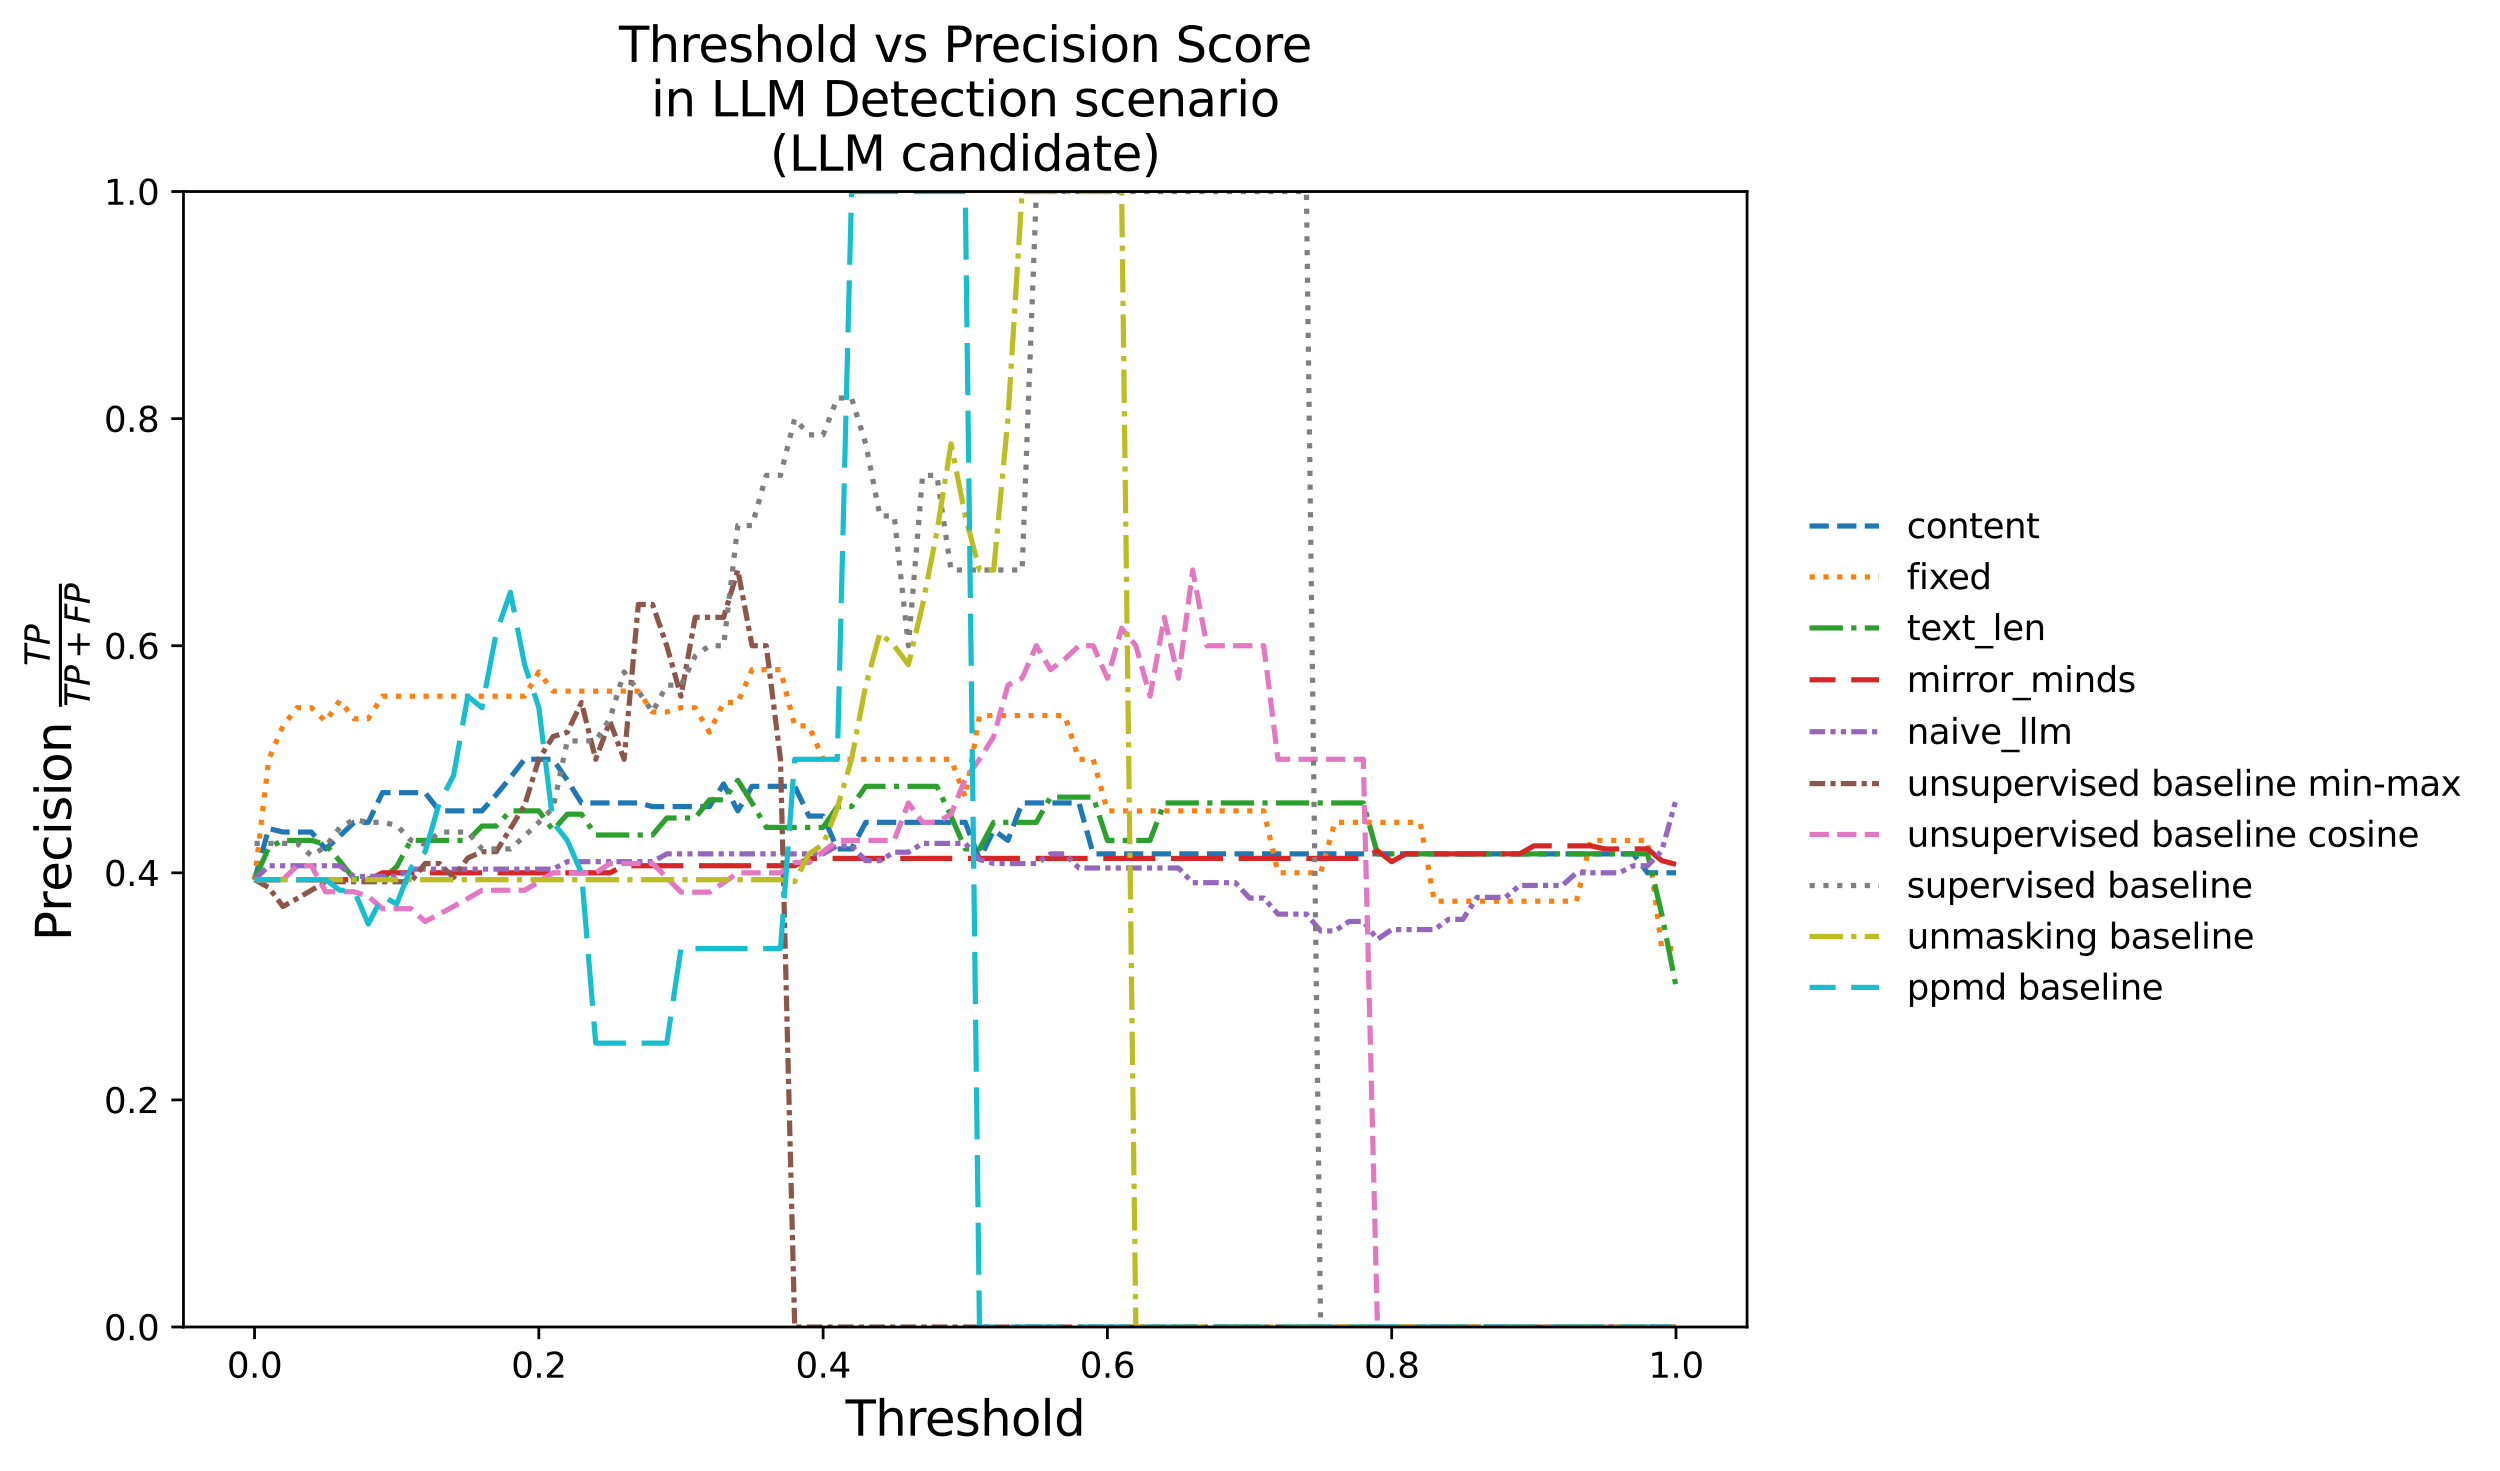 <?xml version="1.0" encoding="utf-8" standalone="no"?>
<!DOCTYPE svg PUBLIC "-//W3C//DTD SVG 1.1//EN"
  "http://www.w3.org/Graphics/SVG/1.1/DTD/svg11.dtd">
<svg xmlns:xlink="http://www.w3.org/1999/xlink" width="720.333pt" height="423.779pt" viewBox="0 0 720.333 423.779" xmlns="http://www.w3.org/2000/svg" version="1.1">
 <defs>
  <style type="text/css">*{stroke-linejoin: round; stroke-linecap: butt}</style>
 </defs>
 <g id="figure_1">
  <g id="patch_1">
   <path d="M 0 423.779 
L 720.333 423.779 
L 720.333 0 
L 0 0 
z
" style="fill: #ffffff"/>
  </g>
  <g id="axes_1">
   <g id="patch_2">
    <path d="M 52.863 382.352 
L 503.386 382.352 
L 503.386 55.192 
L 52.863 55.192 
z
" style="fill: #ffffff"/>
   </g>
   <g id="matplotlib.axis_1">
    <g id="xtick_1">
     <g id="line2d_1">
      <defs>
       <path id="m5320521e06" d="M 0 0 
L 0 3.5 
" style="stroke: #000000; stroke-width: 0.8"/>
      </defs>
      <g>
       <use xlink:href="#m5320521e06" x="73.341" y="382.352" style="stroke: #000000; stroke-width: 0.8"/>
      </g>
     </g>
     <g id="text_1">
      <!-- 0.0 -->
      <g transform="translate(65.39 396.95) scale(0.1 -0.1)">
       <defs>
        <path id="DejaVuSans-30" d="M 2034 4250 
Q 1547 4250 1301 3770 
Q 1056 3291 1056 2328 
Q 1056 1369 1301 889 
Q 1547 409 2034 409 
Q 2525 409 2770 889 
Q 3016 1369 3016 2328 
Q 3016 3291 2770 3770 
Q 2525 4250 2034 4250 
z
M 2034 4750 
Q 2819 4750 3233 4129 
Q 3647 3509 3647 2328 
Q 3647 1150 3233 529 
Q 2819 -91 2034 -91 
Q 1250 -91 836 529 
Q 422 1150 422 2328 
Q 422 3509 836 4129 
Q 1250 4750 2034 4750 
z
" transform="scale(0.016)"/>
        <path id="DejaVuSans-2e" d="M 684 794 
L 1344 794 
L 1344 0 
L 684 0 
L 684 794 
z
" transform="scale(0.016)"/>
       </defs>
       <use xlink:href="#DejaVuSans-30"/>
       <use xlink:href="#DejaVuSans-2e" transform="translate(63.623 0)"/>
       <use xlink:href="#DejaVuSans-30" transform="translate(95.41 0)"/>
      </g>
     </g>
    </g>
    <g id="xtick_2">
     <g id="line2d_2">
      <g>
       <use xlink:href="#m5320521e06" x="155.255" y="382.352" style="stroke: #000000; stroke-width: 0.8"/>
      </g>
     </g>
     <g id="text_2">
      <!-- 0.2 -->
      <g transform="translate(147.303 396.95) scale(0.1 -0.1)">
       <defs>
        <path id="DejaVuSans-32" d="M 1228 531 
L 3431 531 
L 3431 0 
L 469 0 
L 469 531 
Q 828 903 1448 1529 
Q 2069 2156 2228 2338 
Q 2531 2678 2651 2914 
Q 2772 3150 2772 3378 
Q 2772 3750 2511 3984 
Q 2250 4219 1831 4219 
Q 1534 4219 1204 4116 
Q 875 4013 500 3803 
L 500 4441 
Q 881 4594 1212 4672 
Q 1544 4750 1819 4750 
Q 2544 4750 2975 4387 
Q 3406 4025 3406 3419 
Q 3406 3131 3298 2873 
Q 3191 2616 2906 2266 
Q 2828 2175 2409 1742 
Q 1991 1309 1228 531 
z
" transform="scale(0.016)"/>
       </defs>
       <use xlink:href="#DejaVuSans-30"/>
       <use xlink:href="#DejaVuSans-2e" transform="translate(63.623 0)"/>
       <use xlink:href="#DejaVuSans-32" transform="translate(95.41 0)"/>
      </g>
     </g>
    </g>
    <g id="xtick_3">
     <g id="line2d_3">
      <g>
       <use xlink:href="#m5320521e06" x="237.168" y="382.352" style="stroke: #000000; stroke-width: 0.8"/>
      </g>
     </g>
     <g id="text_3">
      <!-- 0.4 -->
      <g transform="translate(229.216 396.95) scale(0.1 -0.1)">
       <defs>
        <path id="DejaVuSans-34" d="M 2419 4116 
L 825 1625 
L 2419 1625 
L 2419 4116 
z
M 2253 4666 
L 3047 4666 
L 3047 1625 
L 3713 1625 
L 3713 1100 
L 3047 1100 
L 3047 0 
L 2419 0 
L 2419 1100 
L 313 1100 
L 313 1709 
L 2253 4666 
z
" transform="scale(0.016)"/>
       </defs>
       <use xlink:href="#DejaVuSans-30"/>
       <use xlink:href="#DejaVuSans-2e" transform="translate(63.623 0)"/>
       <use xlink:href="#DejaVuSans-34" transform="translate(95.41 0)"/>
      </g>
     </g>
    </g>
    <g id="xtick_4">
     <g id="line2d_4">
      <g>
       <use xlink:href="#m5320521e06" x="319.081" y="382.352" style="stroke: #000000; stroke-width: 0.8"/>
      </g>
     </g>
     <g id="text_4">
      <!-- 0.6 -->
      <g transform="translate(311.13 396.95) scale(0.1 -0.1)">
       <defs>
        <path id="DejaVuSans-36" d="M 2113 2584 
Q 1688 2584 1439 2293 
Q 1191 2003 1191 1497 
Q 1191 994 1439 701 
Q 1688 409 2113 409 
Q 2538 409 2786 701 
Q 3034 994 3034 1497 
Q 3034 2003 2786 2293 
Q 2538 2584 2113 2584 
z
M 3366 4563 
L 3366 3988 
Q 3128 4100 2886 4159 
Q 2644 4219 2406 4219 
Q 1781 4219 1451 3797 
Q 1122 3375 1075 2522 
Q 1259 2794 1537 2939 
Q 1816 3084 2150 3084 
Q 2853 3084 3261 2657 
Q 3669 2231 3669 1497 
Q 3669 778 3244 343 
Q 2819 -91 2113 -91 
Q 1303 -91 875 529 
Q 447 1150 447 2328 
Q 447 3434 972 4092 
Q 1497 4750 2381 4750 
Q 2619 4750 2861 4703 
Q 3103 4656 3366 4563 
z
" transform="scale(0.016)"/>
       </defs>
       <use xlink:href="#DejaVuSans-30"/>
       <use xlink:href="#DejaVuSans-2e" transform="translate(63.623 0)"/>
       <use xlink:href="#DejaVuSans-36" transform="translate(95.41 0)"/>
      </g>
     </g>
    </g>
    <g id="xtick_5">
     <g id="line2d_5">
      <g>
       <use xlink:href="#m5320521e06" x="400.995" y="382.352" style="stroke: #000000; stroke-width: 0.8"/>
      </g>
     </g>
     <g id="text_5">
      <!-- 0.8 -->
      <g transform="translate(393.043 396.95) scale(0.1 -0.1)">
       <defs>
        <path id="DejaVuSans-38" d="M 2034 2216 
Q 1584 2216 1326 1975 
Q 1069 1734 1069 1313 
Q 1069 891 1326 650 
Q 1584 409 2034 409 
Q 2484 409 2743 651 
Q 3003 894 3003 1313 
Q 3003 1734 2745 1975 
Q 2488 2216 2034 2216 
z
M 1403 2484 
Q 997 2584 770 2862 
Q 544 3141 544 3541 
Q 544 4100 942 4425 
Q 1341 4750 2034 4750 
Q 2731 4750 3128 4425 
Q 3525 4100 3525 3541 
Q 3525 3141 3298 2862 
Q 3072 2584 2669 2484 
Q 3125 2378 3379 2068 
Q 3634 1759 3634 1313 
Q 3634 634 3220 271 
Q 2806 -91 2034 -91 
Q 1263 -91 848 271 
Q 434 634 434 1313 
Q 434 1759 690 2068 
Q 947 2378 1403 2484 
z
M 1172 3481 
Q 1172 3119 1398 2916 
Q 1625 2713 2034 2713 
Q 2441 2713 2670 2916 
Q 2900 3119 2900 3481 
Q 2900 3844 2670 4047 
Q 2441 4250 2034 4250 
Q 1625 4250 1398 4047 
Q 1172 3844 1172 3481 
z
" transform="scale(0.016)"/>
       </defs>
       <use xlink:href="#DejaVuSans-30"/>
       <use xlink:href="#DejaVuSans-2e" transform="translate(63.623 0)"/>
       <use xlink:href="#DejaVuSans-38" transform="translate(95.41 0)"/>
      </g>
     </g>
    </g>
    <g id="xtick_6">
     <g id="line2d_6">
      <g>
       <use xlink:href="#m5320521e06" x="482.908" y="382.352" style="stroke: #000000; stroke-width: 0.8"/>
      </g>
     </g>
     <g id="text_6">
      <!-- 1.0 -->
      <g transform="translate(474.956 396.95) scale(0.1 -0.1)">
       <defs>
        <path id="DejaVuSans-31" d="M 794 531 
L 1825 531 
L 1825 4091 
L 703 3866 
L 703 4441 
L 1819 4666 
L 2450 4666 
L 2450 531 
L 3481 531 
L 3481 0 
L 794 0 
L 794 531 
z
" transform="scale(0.016)"/>
       </defs>
       <use xlink:href="#DejaVuSans-31"/>
       <use xlink:href="#DejaVuSans-2e" transform="translate(63.623 0)"/>
       <use xlink:href="#DejaVuSans-30" transform="translate(95.41 0)"/>
      </g>
     </g>
    </g>
    <g id="text_7">
     <!-- Threshold -->
     <g transform="translate(243.631 413.668) scale(0.14 -0.14)">
      <defs>
       <path id="DejaVuSans-54" d="M -19 4666 
L 3928 4666 
L 3928 4134 
L 2272 4134 
L 2272 0 
L 1638 0 
L 1638 4134 
L -19 4134 
L -19 4666 
z
" transform="scale(0.016)"/>
       <path id="DejaVuSans-68" d="M 3513 2113 
L 3513 0 
L 2938 0 
L 2938 2094 
Q 2938 2591 2744 2837 
Q 2550 3084 2163 3084 
Q 1697 3084 1428 2787 
Q 1159 2491 1159 1978 
L 1159 0 
L 581 0 
L 581 4863 
L 1159 4863 
L 1159 2956 
Q 1366 3272 1645 3428 
Q 1925 3584 2291 3584 
Q 2894 3584 3203 3211 
Q 3513 2838 3513 2113 
z
" transform="scale(0.016)"/>
       <path id="DejaVuSans-72" d="M 2631 2963 
Q 2534 3019 2420 3045 
Q 2306 3072 2169 3072 
Q 1681 3072 1420 2755 
Q 1159 2438 1159 1844 
L 1159 0 
L 581 0 
L 581 3500 
L 1159 3500 
L 1159 2956 
Q 1341 3275 1631 3429 
Q 1922 3584 2338 3584 
Q 2397 3584 2469 3576 
Q 2541 3569 2628 3553 
L 2631 2963 
z
" transform="scale(0.016)"/>
       <path id="DejaVuSans-65" d="M 3597 1894 
L 3597 1613 
L 953 1613 
Q 991 1019 1311 708 
Q 1631 397 2203 397 
Q 2534 397 2845 478 
Q 3156 559 3463 722 
L 3463 178 
Q 3153 47 2828 -22 
Q 2503 -91 2169 -91 
Q 1331 -91 842 396 
Q 353 884 353 1716 
Q 353 2575 817 3079 
Q 1281 3584 2069 3584 
Q 2775 3584 3186 3129 
Q 3597 2675 3597 1894 
z
M 3022 2063 
Q 3016 2534 2758 2815 
Q 2500 3097 2075 3097 
Q 1594 3097 1305 2825 
Q 1016 2553 972 2059 
L 3022 2063 
z
" transform="scale(0.016)"/>
       <path id="DejaVuSans-73" d="M 2834 3397 
L 2834 2853 
Q 2591 2978 2328 3040 
Q 2066 3103 1784 3103 
Q 1356 3103 1142 2972 
Q 928 2841 928 2578 
Q 928 2378 1081 2264 
Q 1234 2150 1697 2047 
L 1894 2003 
Q 2506 1872 2764 1633 
Q 3022 1394 3022 966 
Q 3022 478 2636 193 
Q 2250 -91 1575 -91 
Q 1294 -91 989 -36 
Q 684 19 347 128 
L 347 722 
Q 666 556 975 473 
Q 1284 391 1588 391 
Q 1994 391 2212 530 
Q 2431 669 2431 922 
Q 2431 1156 2273 1281 
Q 2116 1406 1581 1522 
L 1381 1569 
Q 847 1681 609 1914 
Q 372 2147 372 2553 
Q 372 3047 722 3315 
Q 1072 3584 1716 3584 
Q 2034 3584 2315 3537 
Q 2597 3491 2834 3397 
z
" transform="scale(0.016)"/>
       <path id="DejaVuSans-6f" d="M 1959 3097 
Q 1497 3097 1228 2736 
Q 959 2375 959 1747 
Q 959 1119 1226 758 
Q 1494 397 1959 397 
Q 2419 397 2687 759 
Q 2956 1122 2956 1747 
Q 2956 2369 2687 2733 
Q 2419 3097 1959 3097 
z
M 1959 3584 
Q 2709 3584 3137 3096 
Q 3566 2609 3566 1747 
Q 3566 888 3137 398 
Q 2709 -91 1959 -91 
Q 1206 -91 779 398 
Q 353 888 353 1747 
Q 353 2609 779 3096 
Q 1206 3584 1959 3584 
z
" transform="scale(0.016)"/>
       <path id="DejaVuSans-6c" d="M 603 4863 
L 1178 4863 
L 1178 0 
L 603 0 
L 603 4863 
z
" transform="scale(0.016)"/>
       <path id="DejaVuSans-64" d="M 2906 2969 
L 2906 4863 
L 3481 4863 
L 3481 0 
L 2906 0 
L 2906 525 
Q 2725 213 2448 61 
Q 2172 -91 1784 -91 
Q 1150 -91 751 415 
Q 353 922 353 1747 
Q 353 2572 751 3078 
Q 1150 3584 1784 3584 
Q 2172 3584 2448 3432 
Q 2725 3281 2906 2969 
z
M 947 1747 
Q 947 1113 1208 752 
Q 1469 391 1925 391 
Q 2381 391 2643 752 
Q 2906 1113 2906 1747 
Q 2906 2381 2643 2742 
Q 2381 3103 1925 3103 
Q 1469 3103 1208 2742 
Q 947 2381 947 1747 
z
" transform="scale(0.016)"/>
      </defs>
      <use xlink:href="#DejaVuSans-54"/>
      <use xlink:href="#DejaVuSans-68" transform="translate(61.084 0)"/>
      <use xlink:href="#DejaVuSans-72" transform="translate(124.463 0)"/>
      <use xlink:href="#DejaVuSans-65" transform="translate(163.326 0)"/>
      <use xlink:href="#DejaVuSans-73" transform="translate(224.85 0)"/>
      <use xlink:href="#DejaVuSans-68" transform="translate(276.949 0)"/>
      <use xlink:href="#DejaVuSans-6f" transform="translate(340.328 0)"/>
      <use xlink:href="#DejaVuSans-6c" transform="translate(401.51 0)"/>
      <use xlink:href="#DejaVuSans-64" transform="translate(429.293 0)"/>
     </g>
    </g>
   </g>
   <g id="matplotlib.axis_2">
    <g id="ytick_1">
     <g id="line2d_7">
      <defs>
       <path id="m07b421525f" d="M 0 0 
L -3.5 0 
" style="stroke: #000000; stroke-width: 0.8"/>
      </defs>
      <g>
       <use xlink:href="#m07b421525f" x="52.863" y="382.352" style="stroke: #000000; stroke-width: 0.8"/>
      </g>
     </g>
     <g id="text_8">
      <!-- 0.0 -->
      <g transform="translate(29.96 386.151) scale(0.1 -0.1)">
       <use xlink:href="#DejaVuSans-30"/>
       <use xlink:href="#DejaVuSans-2e" transform="translate(63.623 0)"/>
       <use xlink:href="#DejaVuSans-30" transform="translate(95.41 0)"/>
      </g>
     </g>
    </g>
    <g id="ytick_2">
     <g id="line2d_8">
      <g>
       <use xlink:href="#m07b421525f" x="52.863" y="316.92" style="stroke: #000000; stroke-width: 0.8"/>
      </g>
     </g>
     <g id="text_9">
      <!-- 0.2 -->
      <g transform="translate(29.96 320.719) scale(0.1 -0.1)">
       <use xlink:href="#DejaVuSans-30"/>
       <use xlink:href="#DejaVuSans-2e" transform="translate(63.623 0)"/>
       <use xlink:href="#DejaVuSans-32" transform="translate(95.41 0)"/>
      </g>
     </g>
    </g>
    <g id="ytick_3">
     <g id="line2d_9">
      <g>
       <use xlink:href="#m07b421525f" x="52.863" y="251.488" style="stroke: #000000; stroke-width: 0.8"/>
      </g>
     </g>
     <g id="text_10">
      <!-- 0.4 -->
      <g transform="translate(29.96 255.287) scale(0.1 -0.1)">
       <use xlink:href="#DejaVuSans-30"/>
       <use xlink:href="#DejaVuSans-2e" transform="translate(63.623 0)"/>
       <use xlink:href="#DejaVuSans-34" transform="translate(95.41 0)"/>
      </g>
     </g>
    </g>
    <g id="ytick_4">
     <g id="line2d_10">
      <g>
       <use xlink:href="#m07b421525f" x="52.863" y="186.056" style="stroke: #000000; stroke-width: 0.8"/>
      </g>
     </g>
     <g id="text_11">
      <!-- 0.6 -->
      <g transform="translate(29.96 189.855) scale(0.1 -0.1)">
       <use xlink:href="#DejaVuSans-30"/>
       <use xlink:href="#DejaVuSans-2e" transform="translate(63.623 0)"/>
       <use xlink:href="#DejaVuSans-36" transform="translate(95.41 0)"/>
      </g>
     </g>
    </g>
    <g id="ytick_5">
     <g id="line2d_11">
      <g>
       <use xlink:href="#m07b421525f" x="52.863" y="120.624" style="stroke: #000000; stroke-width: 0.8"/>
      </g>
     </g>
     <g id="text_12">
      <!-- 0.8 -->
      <g transform="translate(29.96 124.423) scale(0.1 -0.1)">
       <use xlink:href="#DejaVuSans-30"/>
       <use xlink:href="#DejaVuSans-2e" transform="translate(63.623 0)"/>
       <use xlink:href="#DejaVuSans-38" transform="translate(95.41 0)"/>
      </g>
     </g>
    </g>
    <g id="ytick_6">
     <g id="line2d_12">
      <g>
       <use xlink:href="#m07b421525f" x="52.863" y="55.192" style="stroke: #000000; stroke-width: 0.8"/>
      </g>
     </g>
     <g id="text_13">
      <!-- 1.0 -->
      <g transform="translate(29.96 58.991) scale(0.1 -0.1)">
       <use xlink:href="#DejaVuSans-31"/>
       <use xlink:href="#DejaVuSans-2e" transform="translate(63.623 0)"/>
       <use xlink:href="#DejaVuSans-30" transform="translate(95.41 0)"/>
      </g>
     </g>
    </g>
    <g id="text_14">
     <!-- Precision $\frac{{TP}}{{TP + FP}}$ -->
     <g transform="translate(20.5 271.132) rotate(-90) scale(0.14 -0.14)">
      <defs>
       <path id="DejaVuSans-50" d="M 1259 4147 
L 1259 2394 
L 2053 2394 
Q 2494 2394 2734 2622 
Q 2975 2850 2975 3272 
Q 2975 3691 2734 3919 
Q 2494 4147 2053 4147 
L 1259 4147 
z
M 628 4666 
L 2053 4666 
Q 2838 4666 3239 4311 
Q 3641 3956 3641 3272 
Q 3641 2581 3239 2228 
Q 2838 1875 2053 1875 
L 1259 1875 
L 1259 0 
L 628 0 
L 628 4666 
z
" transform="scale(0.016)"/>
       <path id="DejaVuSans-63" d="M 3122 3366 
L 3122 2828 
Q 2878 2963 2633 3030 
Q 2388 3097 2138 3097 
Q 1578 3097 1268 2742 
Q 959 2388 959 1747 
Q 959 1106 1268 751 
Q 1578 397 2138 397 
Q 2388 397 2633 464 
Q 2878 531 3122 666 
L 3122 134 
Q 2881 22 2623 -34 
Q 2366 -91 2075 -91 
Q 1284 -91 818 406 
Q 353 903 353 1747 
Q 353 2603 823 3093 
Q 1294 3584 2113 3584 
Q 2378 3584 2631 3529 
Q 2884 3475 3122 3366 
z
" transform="scale(0.016)"/>
       <path id="DejaVuSans-69" d="M 603 3500 
L 1178 3500 
L 1178 0 
L 603 0 
L 603 3500 
z
M 603 4863 
L 1178 4863 
L 1178 4134 
L 603 4134 
L 603 4863 
z
" transform="scale(0.016)"/>
       <path id="DejaVuSans-6e" d="M 3513 2113 
L 3513 0 
L 2938 0 
L 2938 2094 
Q 2938 2591 2744 2837 
Q 2550 3084 2163 3084 
Q 1697 3084 1428 2787 
Q 1159 2491 1159 1978 
L 1159 0 
L 581 0 
L 581 3500 
L 1159 3500 
L 1159 2956 
Q 1366 3272 1645 3428 
Q 1925 3584 2291 3584 
Q 2894 3584 3203 3211 
Q 3513 2838 3513 2113 
z
" transform="scale(0.016)"/>
       <path id="DejaVuSans-20" transform="scale(0.016)"/>
       <path id="DejaVuSans-Oblique-54" d="M 378 4666 
L 4325 4666 
L 4225 4134 
L 2559 4134 
L 1759 0 
L 1125 0 
L 1925 4134 
L 275 4134 
L 378 4666 
z
" transform="scale(0.016)"/>
       <path id="DejaVuSans-Oblique-50" d="M 1081 4666 
L 2541 4666 
Q 3178 4666 3512 4369 
Q 3847 4072 3847 3500 
Q 3847 2731 3353 2303 
Q 2859 1875 1966 1875 
L 1172 1875 
L 806 0 
L 172 0 
L 1081 4666 
z
M 1613 4147 
L 1275 2394 
L 2069 2394 
Q 2606 2394 2893 2669 
Q 3181 2944 3181 3456 
Q 3181 3784 2986 3965 
Q 2791 4147 2438 4147 
L 1613 4147 
z
" transform="scale(0.016)"/>
       <path id="DejaVuSans-2b" d="M 2944 4013 
L 2944 2272 
L 4684 2272 
L 4684 1741 
L 2944 1741 
L 2944 0 
L 2419 0 
L 2419 1741 
L 678 1741 
L 678 2272 
L 2419 2272 
L 2419 4013 
L 2944 4013 
z
" transform="scale(0.016)"/>
       <path id="DejaVuSans-Oblique-46" d="M 1081 4666 
L 3756 4666 
L 3653 4134 
L 1606 4134 
L 1338 2759 
L 3188 2759 
L 3084 2228 
L 1234 2228 
L 800 0 
L 172 0 
L 1081 4666 
z
" transform="scale(0.016)"/>
      </defs>
      <use xlink:href="#DejaVuSans-50" transform="translate(0 0.169)"/>
      <use xlink:href="#DejaVuSans-72" transform="translate(60.303 0.169)"/>
      <use xlink:href="#DejaVuSans-65" transform="translate(101.416 0.169)"/>
      <use xlink:href="#DejaVuSans-63" transform="translate(162.939 0.169)"/>
      <use xlink:href="#DejaVuSans-69" transform="translate(217.92 0.169)"/>
      <use xlink:href="#DejaVuSans-73" transform="translate(245.703 0.169)"/>
      <use xlink:href="#DejaVuSans-69" transform="translate(297.803 0.169)"/>
      <use xlink:href="#DejaVuSans-6f" transform="translate(325.586 0.169)"/>
      <use xlink:href="#DejaVuSans-6e" transform="translate(386.768 0.169)"/>
      <use xlink:href="#DejaVuSans-20" transform="translate(450.146 0.169)"/>
      <use xlink:href="#DejaVuSans-Oblique-54" transform="translate(565.934 43.966) scale(0.7)"/>
      <use xlink:href="#DejaVuSans-Oblique-50" transform="translate(608.692 43.966) scale(0.7)"/>
      <use xlink:href="#DejaVuSans-Oblique-54" transform="translate(481.934 -38.319) scale(0.7)"/>
      <use xlink:href="#DejaVuSans-Oblique-50" transform="translate(524.692 -38.319) scale(0.7)"/>
      <use xlink:href="#DejaVuSans-2b" transform="translate(580.542 -38.319) scale(0.7)"/>
      <use xlink:href="#DejaVuSans-Oblique-46" transform="translate(652.832 -38.319) scale(0.7)"/>
      <use xlink:href="#DejaVuSans-Oblique-50" transform="translate(693.096 -38.319) scale(0.7)"/>
      <path d="M 481.934 18.966 
L 481.934 25.216 
L 735.308 25.216 
L 735.308 18.966 
L 481.934 18.966 
z
"/>
     </g>
    </g>
   </g>
   <g id="line2d_13">
    <path d="M 73.341 253.47 
L 77.437 238.72 
L 81.533 239.743 
L 85.628 239.743 
L 89.724 239.743 
L 93.82 244.6 
L 97.915 240.877 
L 102.011 236.947 
L 106.107 236.947 
L 110.202 228.394 
L 114.298 228.394 
L 118.394 228.394 
L 122.489 228.394 
L 126.585 233.643 
L 130.681 233.643 
L 134.776 233.643 
L 138.872 233.643 
L 142.968 228.995 
L 147.063 224.048 
L 151.159 218.772 
L 155.255 218.772 
L 159.35 218.772 
L 163.446 224.83 
L 167.542 231.355 
L 171.637 231.355 
L 175.733 231.355 
L 179.829 231.355 
L 183.924 231.355 
L 188.02 232.403 
L 192.116 232.403 
L 196.211 232.403 
L 200.307 232.403 
L 204.403 232.403 
L 208.498 225.884 
L 212.594 233.643 
L 216.69 226.561 
L 220.785 226.561 
L 224.881 226.561 
L 228.977 226.561 
L 233.072 235.13 
L 237.168 235.13 
L 241.264 244.6 
L 245.359 244.6 
L 249.455 236.947 
L 253.551 236.947 
L 257.646 236.947 
L 261.742 236.947 
L 265.838 236.947 
L 269.933 236.947 
L 274.029 236.947 
L 278.125 236.947 
L 282.22 247.639 
L 286.316 239.219 
L 290.412 242.14 
L 294.507 231.355 
L 298.603 231.355 
L 302.699 231.355 
L 306.794 231.355 
L 310.89 231.355 
L 314.986 246.035 
L 319.081 246.035 
L 323.177 246.035 
L 327.273 246.035 
L 331.368 246.035 
L 335.464 246.035 
L 339.56 246.035 
L 343.655 246.035 
L 347.751 246.035 
L 351.847 246.035 
L 355.942 246.035 
L 360.038 246.035 
L 364.134 246.035 
L 368.229 246.035 
L 372.325 246.035 
L 376.421 246.035 
L 380.516 246.035 
L 384.612 246.035 
L 388.708 246.035 
L 392.803 246.035 
L 396.899 246.035 
L 400.995 246.035 
L 405.09 246.035 
L 409.186 246.035 
L 413.282 246.035 
L 417.377 246.035 
L 421.473 246.035 
L 425.569 246.035 
L 429.664 246.035 
L 433.76 246.035 
L 437.856 246.035 
L 441.951 246.035 
L 446.047 246.035 
L 450.142 246.035 
L 454.238 246.035 
L 458.334 246.035 
L 462.429 246.035 
L 466.525 246.035 
L 470.621 246.035 
L 474.716 251.488 
L 478.812 251.488 
L 482.908 251.488 
" clip-path="url(#p9e5258eb68)" style="fill: none; stroke-dasharray: 5.55,2.4; stroke-dashoffset: 0; stroke: #1f77b4; stroke-width: 1.5"/>
   </g>
   <g id="line2d_14">
    <path d="M 73.341 253.47 
L 77.437 218.772 
L 81.533 209.149 
L 85.628 203.901 
L 89.724 203.901 
L 93.82 207.866 
L 97.915 201.85 
L 102.011 207.087 
L 106.107 207.087 
L 110.202 200.596 
L 114.298 200.596 
L 118.394 200.596 
L 122.489 200.596 
L 126.585 200.596 
L 130.681 200.596 
L 134.776 200.596 
L 138.872 200.596 
L 142.968 200.596 
L 147.063 200.596 
L 151.159 200.596 
L 155.255 193.606 
L 159.35 199.142 
L 163.446 199.142 
L 167.542 199.142 
L 171.637 199.142 
L 175.733 199.142 
L 179.829 199.142 
L 183.924 199.142 
L 188.02 205.14 
L 192.116 205.14 
L 196.211 203.901 
L 200.307 203.901 
L 204.403 210.982 
L 208.498 202.414 
L 212.594 202.414 
L 216.69 192.943 
L 220.785 192.943 
L 224.881 192.943 
L 228.977 209.149 
L 233.072 209.149 
L 237.168 218.772 
L 241.264 218.772 
L 245.359 218.772 
L 249.455 218.772 
L 253.551 218.772 
L 257.646 218.772 
L 261.742 218.772 
L 265.838 218.772 
L 269.933 218.772 
L 274.029 218.772 
L 278.125 229.677 
L 282.22 206.189 
L 286.316 206.189 
L 290.412 206.189 
L 294.507 206.189 
L 298.603 206.189 
L 302.699 206.189 
L 306.794 206.189 
L 310.89 218.772 
L 314.986 218.772 
L 319.081 233.643 
L 323.177 233.643 
L 327.273 233.643 
L 331.368 233.643 
L 335.464 233.643 
L 339.56 233.643 
L 343.655 233.643 
L 347.751 233.643 
L 351.847 233.643 
L 355.942 233.643 
L 360.038 233.643 
L 364.134 233.643 
L 368.229 251.488 
L 372.325 251.488 
L 376.421 251.488 
L 380.516 251.488 
L 384.612 236.947 
L 388.708 236.947 
L 392.803 236.947 
L 396.899 236.947 
L 400.995 236.947 
L 405.09 236.947 
L 409.186 236.947 
L 413.282 259.667 
L 417.377 259.667 
L 421.473 259.667 
L 425.569 259.667 
L 429.664 259.667 
L 433.76 259.667 
L 437.856 259.667 
L 441.951 259.667 
L 446.047 259.667 
L 450.142 259.667 
L 454.238 259.667 
L 458.334 242.14 
L 462.429 242.14 
L 466.525 242.14 
L 470.621 242.14 
L 474.716 242.14 
L 478.812 273.298 
L 482.908 273.298 
" clip-path="url(#p9e5258eb68)" style="fill: none; stroke-dasharray: 1.5,2.475; stroke-dashoffset: 0; stroke: #ff7f0e; stroke-width: 1.5"/>
   </g>
   <g id="line2d_15">
    <path d="M 73.341 253.47 
L 77.437 244.217 
L 81.533 242.14 
L 85.628 242.14 
L 89.724 242.14 
L 93.82 243.309 
L 97.915 248.132 
L 102.011 253.21 
L 106.107 253.21 
L 110.202 253.21 
L 114.298 249.719 
L 118.394 242.14 
L 122.489 242.14 
L 126.585 242.14 
L 130.681 242.14 
L 134.776 242.14 
L 138.872 238.016 
L 142.968 238.016 
L 147.063 233.643 
L 151.159 233.643 
L 155.255 233.643 
L 159.35 239.219 
L 163.446 234.602 
L 167.542 234.602 
L 171.637 240.582 
L 175.733 240.582 
L 179.829 240.582 
L 183.924 240.582 
L 188.02 240.582 
L 192.116 235.694 
L 196.211 235.694 
L 200.307 235.694 
L 204.403 230.456 
L 208.498 230.456 
L 212.594 224.83 
L 216.69 231.355 
L 220.785 238.401 
L 224.881 238.401 
L 228.977 238.401 
L 233.072 238.401 
L 237.168 238.401 
L 241.264 232.403 
L 245.359 232.403 
L 249.455 226.561 
L 253.551 226.561 
L 257.646 226.561 
L 261.742 226.561 
L 265.838 226.561 
L 269.933 226.561 
L 274.029 235.13 
L 278.125 244.6 
L 282.22 244.6 
L 286.316 236.947 
L 290.412 236.947 
L 294.507 236.947 
L 298.603 236.947 
L 302.699 229.677 
L 306.794 229.677 
L 310.89 229.677 
L 314.986 229.677 
L 319.081 242.14 
L 323.177 242.14 
L 327.273 242.14 
L 331.368 242.14 
L 335.464 231.355 
L 339.56 231.355 
L 343.655 231.355 
L 347.751 231.355 
L 351.847 231.355 
L 355.942 231.355 
L 360.038 231.355 
L 364.134 231.355 
L 368.229 231.355 
L 372.325 231.355 
L 376.421 231.355 
L 380.516 231.355 
L 384.612 231.355 
L 388.708 231.355 
L 392.803 231.355 
L 396.899 246.035 
L 400.995 246.035 
L 405.09 246.035 
L 409.186 246.035 
L 413.282 246.035 
L 417.377 246.035 
L 421.473 246.035 
L 425.569 246.035 
L 429.664 246.035 
L 433.76 246.035 
L 437.856 246.035 
L 441.951 246.035 
L 446.047 246.035 
L 450.142 246.035 
L 454.238 246.035 
L 458.334 246.035 
L 462.429 246.035 
L 466.525 246.035 
L 470.621 246.035 
L 474.716 246.035 
L 478.812 263.384 
L 482.908 284.204 
" clip-path="url(#p9e5258eb68)" style="fill: none; stroke-dasharray: 9.6,2.4,1.5,2.4; stroke-dashoffset: 0; stroke: #2ca02c; stroke-width: 1.5"/>
   </g>
   <g id="line2d_16">
    <path d="M 73.341 253.47 
L 77.437 253.47 
L 81.533 253.47 
L 85.628 253.47 
L 89.724 253.47 
L 93.82 253.47 
L 97.915 253.47 
L 102.011 253.47 
L 106.107 253.47 
L 110.202 251.488 
L 114.298 251.488 
L 118.394 251.488 
L 122.489 251.488 
L 126.585 251.488 
L 130.681 251.488 
L 134.776 251.488 
L 138.872 251.488 
L 142.968 251.488 
L 147.063 251.488 
L 151.159 251.488 
L 155.255 251.488 
L 159.35 251.488 
L 163.446 251.488 
L 167.542 251.488 
L 171.637 251.488 
L 175.733 251.488 
L 179.829 249.443 
L 183.924 249.443 
L 188.02 249.443 
L 192.116 249.443 
L 196.211 249.443 
L 200.307 249.443 
L 204.403 249.443 
L 208.498 249.443 
L 212.594 249.443 
L 216.69 249.443 
L 220.785 249.443 
L 224.881 249.443 
L 228.977 249.443 
L 233.072 247.333 
L 237.168 247.333 
L 241.264 247.333 
L 245.359 247.333 
L 249.455 247.333 
L 253.551 247.333 
L 257.646 247.333 
L 261.742 247.333 
L 265.838 247.333 
L 269.933 247.333 
L 274.029 247.333 
L 278.125 247.333 
L 282.22 247.333 
L 286.316 247.333 
L 290.412 247.333 
L 294.507 247.333 
L 298.603 247.333 
L 302.699 247.333 
L 306.794 247.333 
L 310.89 247.333 
L 314.986 247.333 
L 319.081 247.333 
L 323.177 247.333 
L 327.273 247.333 
L 331.368 247.333 
L 335.464 247.333 
L 339.56 247.333 
L 343.655 247.333 
L 347.751 247.333 
L 351.847 247.333 
L 355.942 247.333 
L 360.038 247.333 
L 364.134 247.333 
L 368.229 247.333 
L 372.325 247.333 
L 376.421 247.333 
L 380.516 247.333 
L 384.612 247.333 
L 388.708 247.333 
L 392.803 247.333 
L 396.899 245.156 
L 400.995 248.27 
L 405.09 246.035 
L 409.186 246.035 
L 413.282 246.035 
L 417.377 246.035 
L 421.473 246.035 
L 425.569 246.035 
L 429.664 246.035 
L 433.76 246.035 
L 437.856 246.035 
L 441.951 243.725 
L 446.047 243.725 
L 450.142 243.725 
L 454.238 243.725 
L 458.334 243.725 
L 462.429 244.6 
L 466.525 244.6 
L 470.621 244.6 
L 474.716 244.6 
L 478.812 247.982 
L 482.908 249.064 
" clip-path="url(#p9e5258eb68)" style="fill: none; stroke-dasharray: 15,4.5; stroke-dashoffset: 7.5; stroke: #d62728; stroke-width: 1.5"/>
   </g>
   <g id="line2d_17">
    <path d="M 73.341 253.47 
L 77.437 249.443 
L 81.533 249.443 
L 85.628 249.443 
L 89.724 249.443 
L 93.82 249.443 
L 97.915 249.443 
L 102.011 252.526 
L 106.107 252.526 
L 110.202 252.526 
L 114.298 252.526 
L 118.394 250.432 
L 122.489 250.432 
L 126.585 250.432 
L 130.681 250.432 
L 134.776 250.432 
L 138.872 250.432 
L 142.968 250.432 
L 147.063 250.432 
L 151.159 250.432 
L 155.255 250.432 
L 159.35 250.432 
L 163.446 248.27 
L 167.542 248.27 
L 171.637 248.27 
L 175.733 248.27 
L 179.829 248.27 
L 183.924 248.27 
L 188.02 248.27 
L 192.116 246.035 
L 196.211 246.035 
L 200.307 246.035 
L 204.403 246.035 
L 208.498 246.035 
L 212.594 246.035 
L 216.69 246.035 
L 220.785 246.035 
L 224.881 246.035 
L 228.977 246.035 
L 233.072 246.035 
L 237.168 246.035 
L 241.264 243.725 
L 245.359 243.725 
L 249.455 247.982 
L 253.551 247.982 
L 257.646 245.539 
L 261.742 245.539 
L 265.838 243.006 
L 269.933 243.006 
L 274.029 243.006 
L 278.125 243.006 
L 282.22 247.639 
L 286.316 248.817 
L 290.412 248.817 
L 294.507 248.817 
L 298.603 248.817 
L 302.699 246.035 
L 306.794 246.035 
L 310.89 250.096 
L 314.986 250.096 
L 319.081 250.096 
L 323.177 250.096 
L 327.273 250.096 
L 331.368 250.096 
L 335.464 250.096 
L 339.56 250.096 
L 343.655 254.333 
L 347.751 254.333 
L 351.847 254.333 
L 355.942 254.333 
L 360.038 258.758 
L 364.134 258.758 
L 368.229 263.384 
L 372.325 263.384 
L 376.421 263.384 
L 380.516 268.226 
L 384.612 268.226 
L 388.708 265.509 
L 392.803 265.509 
L 396.899 270.639 
L 400.995 267.846 
L 405.09 267.846 
L 409.186 267.846 
L 413.282 267.846 
L 417.377 264.91 
L 421.473 264.91 
L 425.569 258.561 
L 429.664 258.561 
L 433.76 258.561 
L 437.856 255.123 
L 441.951 255.123 
L 446.047 255.123 
L 450.142 255.123 
L 454.238 251.488 
L 458.334 251.488 
L 462.429 251.488 
L 466.525 251.488 
L 470.621 249.443 
L 474.716 249.443 
L 478.812 245.156 
L 482.908 230.456 
" clip-path="url(#p9e5258eb68)" style="fill: none; stroke-dasharray: 4.5,1.5,1.5,1.5,1.5,1.5; stroke-dashoffset: 0; stroke: #9467bd; stroke-width: 1.5"/>
   </g>
   <g id="line2d_18">
    <path d="M 73.341 253.47 
L 77.437 255.709 
L 81.533 261.181 
L 85.628 258.895 
L 89.724 256.521 
L 93.82 254.054 
L 97.915 254.054 
L 102.011 254.054 
L 106.107 254.054 
L 110.202 254.054 
L 114.298 254.054 
L 118.394 254.054 
L 122.489 248.817 
L 126.585 248.817 
L 130.681 252.851 
L 134.776 247.22 
L 138.872 245.401 
L 142.968 245.401 
L 147.063 238.72 
L 151.159 232.035 
L 155.255 218.772 
L 159.35 212.228 
L 163.446 210.982 
L 167.542 202.414 
L 171.637 218.772 
L 175.733 207.866 
L 179.829 218.772 
L 183.924 174.159 
L 188.02 174.159 
L 192.116 186.056 
L 196.211 200.596 
L 200.307 177.877 
L 204.403 177.877 
L 208.498 177.877 
L 212.594 164.245 
L 216.69 186.056 
L 220.785 186.056 
L 224.881 218.772 
L 228.977 382.352 
L 233.072 382.352 
L 237.168 382.352 
L 241.264 382.352 
L 245.359 382.352 
L 249.455 382.352 
L 253.551 382.352 
L 257.646 382.352 
L 261.742 382.352 
L 265.838 382.352 
L 269.933 382.352 
L 274.029 382.352 
L 278.125 382.352 
L 282.22 382.352 
L 286.316 382.352 
L 290.412 382.352 
L 294.507 382.352 
L 298.603 382.352 
L 302.699 382.352 
L 306.794 382.352 
L 310.89 382.352 
L 314.986 382.352 
L 319.081 382.352 
L 323.177 382.352 
L 327.273 382.352 
L 331.368 382.352 
L 335.464 382.352 
L 339.56 382.352 
L 343.655 382.352 
L 347.751 382.352 
L 351.847 382.352 
L 355.942 382.352 
L 360.038 382.352 
L 364.134 382.352 
L 368.229 382.352 
L 372.325 382.352 
L 376.421 382.352 
L 380.516 382.352 
L 384.612 382.352 
L 388.708 382.352 
L 392.803 382.352 
L 396.899 382.352 
L 400.995 382.352 
L 405.09 382.352 
L 409.186 382.352 
L 413.282 382.352 
L 417.377 382.352 
L 421.473 382.352 
L 425.569 382.352 
L 429.664 382.352 
L 433.76 382.352 
L 437.856 382.352 
L 441.951 382.352 
L 446.047 382.352 
L 450.142 382.352 
L 454.238 382.352 
L 458.334 382.352 
L 462.429 382.352 
L 466.525 382.352 
L 470.621 382.352 
L 474.716 382.352 
L 478.812 382.352 
L 482.908 382.352 
" clip-path="url(#p9e5258eb68)" style="fill: none; stroke-dasharray: 4.5,1.5,1.5,1.5; stroke-dashoffset: 0; stroke: #8c564b; stroke-width: 1.5"/>
   </g>
   <g id="line2d_19">
    <path d="M 73.341 253.47 
L 77.437 253.47 
L 81.533 253.47 
L 85.628 249.443 
L 89.724 249.443 
L 93.82 256.94 
L 97.915 256.94 
L 102.011 256.94 
L 106.107 258.257 
L 110.202 261.819 
L 114.298 261.819 
L 118.394 261.819 
L 122.489 265.509 
L 126.585 263.384 
L 130.681 261.181 
L 134.776 258.895 
L 138.872 256.521 
L 142.968 256.521 
L 147.063 256.521 
L 151.159 256.521 
L 155.255 254.054 
L 159.35 251.488 
L 163.446 251.488 
L 167.542 251.488 
L 171.637 251.488 
L 175.733 248.817 
L 179.829 248.817 
L 183.924 248.817 
L 188.02 248.817 
L 192.116 252.851 
L 196.211 257.056 
L 200.307 257.056 
L 204.403 257.056 
L 208.498 254.333 
L 212.594 251.488 
L 216.69 251.488 
L 220.785 251.488 
L 224.881 251.488 
L 228.977 248.514 
L 233.072 248.514 
L 237.168 245.401 
L 241.264 242.14 
L 245.359 242.14 
L 249.455 242.14 
L 253.551 242.14 
L 257.646 242.14 
L 261.742 231.355 
L 265.838 236.947 
L 269.933 236.947 
L 274.029 234.602 
L 278.125 224.412 
L 282.22 218.772 
L 286.316 212.228 
L 290.412 197.435 
L 294.507 195.403 
L 298.603 186.056 
L 302.699 192.943 
L 306.794 189.905 
L 310.89 186.056 
L 314.986 186.056 
L 319.081 195.403 
L 323.177 181.022 
L 327.273 186.056 
L 331.368 200.596 
L 335.464 177.877 
L 339.56 195.403 
L 343.655 164.245 
L 347.751 186.056 
L 351.847 186.056 
L 355.942 186.056 
L 360.038 186.056 
L 364.134 186.056 
L 368.229 218.772 
L 372.325 218.772 
L 376.421 218.772 
L 380.516 218.772 
L 384.612 218.772 
L 388.708 218.772 
L 392.803 218.772 
L 396.899 382.352 
L 400.995 382.352 
L 405.09 382.352 
L 409.186 382.352 
L 413.282 382.352 
L 417.377 382.352 
L 421.473 382.352 
L 425.569 382.352 
L 429.664 382.352 
L 433.76 382.352 
L 437.856 382.352 
L 441.951 382.352 
L 446.047 382.352 
L 450.142 382.352 
L 454.238 382.352 
L 458.334 382.352 
L 462.429 382.352 
L 466.525 382.352 
L 470.621 382.352 
L 474.716 382.352 
L 478.812 382.352 
L 482.908 382.352 
" clip-path="url(#p9e5258eb68)" style="fill: none; stroke-dasharray: 5.55,2.4; stroke-dashoffset: 0; stroke: #e377c2; stroke-width: 1.5"/>
   </g>
   <g id="line2d_20">
    <path d="M 73.341 243.006 
L 77.437 243.006 
L 81.533 243.006 
L 85.628 243.006 
L 89.724 246.549 
L 93.82 243.938 
L 97.915 238.401 
L 102.011 236.174 
L 106.107 236.947 
L 110.202 236.947 
L 114.298 237.793 
L 118.394 242.14 
L 122.489 243.309 
L 126.585 239.743 
L 130.681 239.743 
L 134.776 239.743 
L 138.872 244.6 
L 142.968 244.6 
L 147.063 244.6 
L 151.159 240.877 
L 155.255 236.947 
L 159.35 232.793 
L 163.446 213.495 
L 167.542 213.495 
L 171.637 213.495 
L 175.733 207.087 
L 179.829 193.606 
L 183.924 199.142 
L 188.02 205.14 
L 192.116 197.435 
L 196.211 197.435 
L 200.307 189.03 
L 204.403 186.056 
L 208.498 186.056 
L 212.594 151.415 
L 216.69 151.415 
L 220.785 136.982 
L 224.881 136.982 
L 228.977 120.624 
L 233.072 125.297 
L 237.168 125.297 
L 241.264 114.675 
L 245.359 114.675 
L 249.455 127.894 
L 253.551 148.666 
L 257.646 148.666 
L 261.742 186.056 
L 265.838 136.982 
L 269.933 136.982 
L 274.029 164.245 
L 278.125 164.245 
L 282.22 164.245 
L 286.316 164.245 
L 290.412 164.245 
L 294.507 164.245 
L 298.603 55.192 
L 302.699 55.192 
L 306.794 55.192 
L 310.89 55.192 
L 314.986 55.192 
L 319.081 55.192 
L 323.177 55.192 
L 327.273 55.192 
L 331.368 55.192 
L 335.464 55.192 
L 339.56 55.192 
L 343.655 55.192 
L 347.751 55.192 
L 351.847 55.192 
L 355.942 55.192 
L 360.038 55.192 
L 364.134 55.192 
L 368.229 55.192 
L 372.325 55.192 
L 376.421 55.192 
L 380.516 382.352 
L 384.612 382.352 
L 388.708 382.352 
L 392.803 382.352 
L 396.899 382.352 
L 400.995 382.352 
L 405.09 382.352 
L 409.186 382.352 
L 413.282 382.352 
L 417.377 382.352 
L 421.473 382.352 
L 425.569 382.352 
L 429.664 382.352 
L 433.76 382.352 
L 437.856 382.352 
L 441.951 382.352 
L 446.047 382.352 
L 450.142 382.352 
L 454.238 382.352 
L 458.334 382.352 
L 462.429 382.352 
L 466.525 382.352 
L 470.621 382.352 
L 474.716 382.352 
L 478.812 382.352 
L 482.908 382.352 
" clip-path="url(#p9e5258eb68)" style="fill: none; stroke-dasharray: 1.5,2.475; stroke-dashoffset: 0; stroke: #7f7f7f; stroke-width: 1.5"/>
   </g>
   <g id="line2d_21">
    <path d="M 73.341 253.47 
L 77.437 253.47 
L 81.533 253.47 
L 85.628 253.47 
L 89.724 253.47 
L 93.82 253.47 
L 97.915 253.47 
L 102.011 253.47 
L 106.107 253.47 
L 110.202 253.47 
L 114.298 253.47 
L 118.394 253.47 
L 122.489 253.47 
L 126.585 253.47 
L 130.681 253.47 
L 134.776 253.47 
L 138.872 253.47 
L 142.968 253.47 
L 147.063 253.47 
L 151.159 253.47 
L 155.255 253.47 
L 159.35 253.47 
L 163.446 253.47 
L 167.542 253.47 
L 171.637 253.47 
L 175.733 253.47 
L 179.829 253.47 
L 183.924 253.47 
L 188.02 253.47 
L 192.116 253.47 
L 196.211 253.47 
L 200.307 253.47 
L 204.403 253.47 
L 208.498 253.47 
L 212.594 253.47 
L 216.69 253.47 
L 220.785 253.47 
L 224.881 253.47 
L 228.977 254.054 
L 233.072 246.035 
L 237.168 243.309 
L 241.264 232.793 
L 245.359 218.772 
L 249.455 197.435 
L 253.551 182.421 
L 257.646 186.056 
L 261.742 191.508 
L 265.838 174.159 
L 269.933 153.34 
L 274.029 127.894 
L 278.125 148.666 
L 282.22 164.245 
L 286.316 164.245 
L 290.412 120.624 
L 294.507 55.192 
L 298.603 55.192 
L 302.699 55.192 
L 306.794 55.192 
L 310.89 55.192 
L 314.986 55.192 
L 319.081 55.192 
L 323.177 55.192 
L 327.273 382.352 
L 331.368 382.352 
L 335.464 382.352 
L 339.56 382.352 
L 343.655 382.352 
L 347.751 382.352 
L 351.847 382.352 
L 355.942 382.352 
L 360.038 382.352 
L 364.134 382.352 
L 368.229 382.352 
L 372.325 382.352 
L 376.421 382.352 
L 380.516 382.352 
L 384.612 382.352 
L 388.708 382.352 
L 392.803 382.352 
L 396.899 382.352 
L 400.995 382.352 
L 405.09 382.352 
L 409.186 382.352 
L 413.282 382.352 
L 417.377 382.352 
L 421.473 382.352 
L 425.569 382.352 
L 429.664 382.352 
L 433.76 382.352 
L 437.856 382.352 
L 441.951 382.352 
L 446.047 382.352 
L 450.142 382.352 
L 454.238 382.352 
L 458.334 382.352 
L 462.429 382.352 
L 466.525 382.352 
L 470.621 382.352 
L 474.716 382.352 
L 478.812 382.352 
L 482.908 382.352 
" clip-path="url(#p9e5258eb68)" style="fill: none; stroke-dasharray: 9.6,2.4,1.5,2.4; stroke-dashoffset: 0; stroke: #bcbd22; stroke-width: 1.5"/>
   </g>
   <g id="line2d_22">
    <path d="M 73.341 253.47 
L 77.437 253.47 
L 81.533 253.47 
L 85.628 253.47 
L 89.724 253.47 
L 93.82 253.47 
L 97.915 256.521 
L 102.011 256.521 
L 106.107 266.263 
L 110.202 258.257 
L 114.298 260.469 
L 118.394 250.096 
L 122.489 245.401 
L 126.585 231.355 
L 130.681 223.445 
L 134.776 200.596 
L 138.872 203.901 
L 142.968 182.421 
L 147.063 170.66 
L 151.159 191.508 
L 155.255 203.901 
L 159.35 236.947 
L 163.446 242.14 
L 167.542 251.488 
L 171.637 300.562 
L 175.733 300.562 
L 179.829 300.562 
L 183.924 300.562 
L 188.02 300.562 
L 192.116 300.562 
L 196.211 273.298 
L 200.307 273.298 
L 204.403 273.298 
L 208.498 273.298 
L 212.594 273.298 
L 216.69 273.298 
L 220.785 273.298 
L 224.881 273.298 
L 228.977 218.772 
L 233.072 218.772 
L 237.168 218.772 
L 241.264 218.772 
L 245.359 55.192 
L 249.455 55.192 
L 253.551 55.192 
L 257.646 55.192 
L 261.742 55.192 
L 265.838 55.192 
L 269.933 55.192 
L 274.029 55.192 
L 278.125 55.192 
L 282.22 382.352 
L 286.316 382.352 
L 290.412 382.352 
L 294.507 382.352 
L 298.603 382.352 
L 302.699 382.352 
L 306.794 382.352 
L 310.89 382.352 
L 314.986 382.352 
L 319.081 382.352 
L 323.177 382.352 
L 327.273 382.352 
L 331.368 382.352 
L 335.464 382.352 
L 339.56 382.352 
L 343.655 382.352 
L 347.751 382.352 
L 351.847 382.352 
L 355.942 382.352 
L 360.038 382.352 
L 364.134 382.352 
L 368.229 382.352 
L 372.325 382.352 
L 376.421 382.352 
L 380.516 382.352 
L 384.612 382.352 
L 388.708 382.352 
L 392.803 382.352 
L 396.899 382.352 
L 400.995 382.352 
L 405.09 382.352 
L 409.186 382.352 
L 413.282 382.352 
L 417.377 382.352 
L 421.473 382.352 
L 425.569 382.352 
L 429.664 382.352 
L 433.76 382.352 
L 437.856 382.352 
L 441.951 382.352 
L 446.047 382.352 
L 450.142 382.352 
L 454.238 382.352 
L 458.334 382.352 
L 462.429 382.352 
L 466.525 382.352 
L 470.621 382.352 
L 474.716 382.352 
L 478.812 382.352 
L 482.908 382.352 
" clip-path="url(#p9e5258eb68)" style="fill: none; stroke-dasharray: 15,4.5; stroke-dashoffset: 7.5; stroke: #17becf; stroke-width: 1.5"/>
   </g>
   <g id="patch_3">
    <path d="M 52.863 382.352 
L 52.863 55.192 
" style="fill: none; stroke: #000000; stroke-width: 0.8; stroke-linejoin: miter; stroke-linecap: square"/>
   </g>
   <g id="patch_4">
    <path d="M 503.386 382.352 
L 503.386 55.192 
" style="fill: none; stroke: #000000; stroke-width: 0.8; stroke-linejoin: miter; stroke-linecap: square"/>
   </g>
   <g id="patch_5">
    <path d="M 52.863 382.352 
L 503.386 382.352 
" style="fill: none; stroke: #000000; stroke-width: 0.8; stroke-linejoin: miter; stroke-linecap: square"/>
   </g>
   <g id="patch_6">
    <path d="M 52.863 55.192 
L 503.386 55.192 
" style="fill: none; stroke: #000000; stroke-width: 0.8; stroke-linejoin: miter; stroke-linecap: square"/>
   </g>
   <g id="text_15">
    <!-- Threshold vs Precision Score -->
    <g transform="translate(178.334 17.838) scale(0.14 -0.14)">
     <defs>
      <path id="DejaVuSans-76" d="M 191 3500 
L 800 3500 
L 1894 563 
L 2988 3500 
L 3597 3500 
L 2284 0 
L 1503 0 
L 191 3500 
z
" transform="scale(0.016)"/>
      <path id="DejaVuSans-53" d="M 3425 4513 
L 3425 3897 
Q 3066 4069 2747 4153 
Q 2428 4238 2131 4238 
Q 1616 4238 1336 4038 
Q 1056 3838 1056 3469 
Q 1056 3159 1242 3001 
Q 1428 2844 1947 2747 
L 2328 2669 
Q 3034 2534 3370 2195 
Q 3706 1856 3706 1288 
Q 3706 609 3251 259 
Q 2797 -91 1919 -91 
Q 1588 -91 1214 -16 
Q 841 59 441 206 
L 441 856 
Q 825 641 1194 531 
Q 1563 422 1919 422 
Q 2459 422 2753 634 
Q 3047 847 3047 1241 
Q 3047 1584 2836 1778 
Q 2625 1972 2144 2069 
L 1759 2144 
Q 1053 2284 737 2584 
Q 422 2884 422 3419 
Q 422 4038 858 4394 
Q 1294 4750 2059 4750 
Q 2388 4750 2728 4690 
Q 3069 4631 3425 4513 
z
" transform="scale(0.016)"/>
     </defs>
     <use xlink:href="#DejaVuSans-54"/>
     <use xlink:href="#DejaVuSans-68" transform="translate(61.084 0)"/>
     <use xlink:href="#DejaVuSans-72" transform="translate(124.463 0)"/>
     <use xlink:href="#DejaVuSans-65" transform="translate(163.326 0)"/>
     <use xlink:href="#DejaVuSans-73" transform="translate(224.85 0)"/>
     <use xlink:href="#DejaVuSans-68" transform="translate(276.949 0)"/>
     <use xlink:href="#DejaVuSans-6f" transform="translate(340.328 0)"/>
     <use xlink:href="#DejaVuSans-6c" transform="translate(401.51 0)"/>
     <use xlink:href="#DejaVuSans-64" transform="translate(429.293 0)"/>
     <use xlink:href="#DejaVuSans-20" transform="translate(492.77 0)"/>
     <use xlink:href="#DejaVuSans-76" transform="translate(524.557 0)"/>
     <use xlink:href="#DejaVuSans-73" transform="translate(583.736 0)"/>
     <use xlink:href="#DejaVuSans-20" transform="translate(635.836 0)"/>
     <use xlink:href="#DejaVuSans-50" transform="translate(667.623 0)"/>
     <use xlink:href="#DejaVuSans-72" transform="translate(726.176 0)"/>
     <use xlink:href="#DejaVuSans-65" transform="translate(765.039 0)"/>
     <use xlink:href="#DejaVuSans-63" transform="translate(826.562 0)"/>
     <use xlink:href="#DejaVuSans-69" transform="translate(881.543 0)"/>
     <use xlink:href="#DejaVuSans-73" transform="translate(909.326 0)"/>
     <use xlink:href="#DejaVuSans-69" transform="translate(961.426 0)"/>
     <use xlink:href="#DejaVuSans-6f" transform="translate(989.209 0)"/>
     <use xlink:href="#DejaVuSans-6e" transform="translate(1050.391 0)"/>
     <use xlink:href="#DejaVuSans-20" transform="translate(1113.77 0)"/>
     <use xlink:href="#DejaVuSans-53" transform="translate(1145.557 0)"/>
     <use xlink:href="#DejaVuSans-63" transform="translate(1209.033 0)"/>
     <use xlink:href="#DejaVuSans-6f" transform="translate(1264.014 0)"/>
     <use xlink:href="#DejaVuSans-72" transform="translate(1325.195 0)"/>
     <use xlink:href="#DejaVuSans-65" transform="translate(1364.059 0)"/>
    </g>
    <!-- in LLM Detection scenario -->
    <g transform="translate(187.589 33.515) scale(0.14 -0.14)">
     <defs>
      <path id="DejaVuSans-4c" d="M 628 4666 
L 1259 4666 
L 1259 531 
L 3531 531 
L 3531 0 
L 628 0 
L 628 4666 
z
" transform="scale(0.016)"/>
      <path id="DejaVuSans-4d" d="M 628 4666 
L 1569 4666 
L 2759 1491 
L 3956 4666 
L 4897 4666 
L 4897 0 
L 4281 0 
L 4281 4097 
L 3078 897 
L 2444 897 
L 1241 4097 
L 1241 0 
L 628 0 
L 628 4666 
z
" transform="scale(0.016)"/>
      <path id="DejaVuSans-44" d="M 1259 4147 
L 1259 519 
L 2022 519 
Q 2988 519 3436 956 
Q 3884 1394 3884 2338 
Q 3884 3275 3436 3711 
Q 2988 4147 2022 4147 
L 1259 4147 
z
M 628 4666 
L 1925 4666 
Q 3281 4666 3915 4102 
Q 4550 3538 4550 2338 
Q 4550 1131 3912 565 
Q 3275 0 1925 0 
L 628 0 
L 628 4666 
z
" transform="scale(0.016)"/>
      <path id="DejaVuSans-74" d="M 1172 4494 
L 1172 3500 
L 2356 3500 
L 2356 3053 
L 1172 3053 
L 1172 1153 
Q 1172 725 1289 603 
Q 1406 481 1766 481 
L 2356 481 
L 2356 0 
L 1766 0 
Q 1100 0 847 248 
Q 594 497 594 1153 
L 594 3053 
L 172 3053 
L 172 3500 
L 594 3500 
L 594 4494 
L 1172 4494 
z
" transform="scale(0.016)"/>
      <path id="DejaVuSans-61" d="M 2194 1759 
Q 1497 1759 1228 1600 
Q 959 1441 959 1056 
Q 959 750 1161 570 
Q 1363 391 1709 391 
Q 2188 391 2477 730 
Q 2766 1069 2766 1631 
L 2766 1759 
L 2194 1759 
z
M 3341 1997 
L 3341 0 
L 2766 0 
L 2766 531 
Q 2569 213 2275 61 
Q 1981 -91 1556 -91 
Q 1019 -91 701 211 
Q 384 513 384 1019 
Q 384 1609 779 1909 
Q 1175 2209 1959 2209 
L 2766 2209 
L 2766 2266 
Q 2766 2663 2505 2880 
Q 2244 3097 1772 3097 
Q 1472 3097 1187 3025 
Q 903 2953 641 2809 
L 641 3341 
Q 956 3463 1253 3523 
Q 1550 3584 1831 3584 
Q 2591 3584 2966 3190 
Q 3341 2797 3341 1997 
z
" transform="scale(0.016)"/>
     </defs>
     <use xlink:href="#DejaVuSans-69"/>
     <use xlink:href="#DejaVuSans-6e" transform="translate(27.783 0)"/>
     <use xlink:href="#DejaVuSans-20" transform="translate(91.162 0)"/>
     <use xlink:href="#DejaVuSans-4c" transform="translate(122.949 0)"/>
     <use xlink:href="#DejaVuSans-4c" transform="translate(178.662 0)"/>
     <use xlink:href="#DejaVuSans-4d" transform="translate(234.375 0)"/>
     <use xlink:href="#DejaVuSans-20" transform="translate(320.654 0)"/>
     <use xlink:href="#DejaVuSans-44" transform="translate(352.441 0)"/>
     <use xlink:href="#DejaVuSans-65" transform="translate(429.443 0)"/>
     <use xlink:href="#DejaVuSans-74" transform="translate(490.967 0)"/>
     <use xlink:href="#DejaVuSans-65" transform="translate(530.176 0)"/>
     <use xlink:href="#DejaVuSans-63" transform="translate(591.699 0)"/>
     <use xlink:href="#DejaVuSans-74" transform="translate(646.68 0)"/>
     <use xlink:href="#DejaVuSans-69" transform="translate(685.889 0)"/>
     <use xlink:href="#DejaVuSans-6f" transform="translate(713.672 0)"/>
     <use xlink:href="#DejaVuSans-6e" transform="translate(774.854 0)"/>
     <use xlink:href="#DejaVuSans-20" transform="translate(838.232 0)"/>
     <use xlink:href="#DejaVuSans-73" transform="translate(870.02 0)"/>
     <use xlink:href="#DejaVuSans-63" transform="translate(922.119 0)"/>
     <use xlink:href="#DejaVuSans-65" transform="translate(977.1 0)"/>
     <use xlink:href="#DejaVuSans-6e" transform="translate(1038.623 0)"/>
     <use xlink:href="#DejaVuSans-61" transform="translate(1102.002 0)"/>
     <use xlink:href="#DejaVuSans-72" transform="translate(1163.281 0)"/>
     <use xlink:href="#DejaVuSans-69" transform="translate(1204.395 0)"/>
     <use xlink:href="#DejaVuSans-6f" transform="translate(1232.178 0)"/>
    </g>
    <!-- (LLM candidate) -->
    <g transform="translate(221.849 49.192) scale(0.14 -0.14)">
     <defs>
      <path id="DejaVuSans-28" d="M 1984 4856 
Q 1566 4138 1362 3434 
Q 1159 2731 1159 2009 
Q 1159 1288 1364 580 
Q 1569 -128 1984 -844 
L 1484 -844 
Q 1016 -109 783 600 
Q 550 1309 550 2009 
Q 550 2706 781 3412 
Q 1013 4119 1484 4856 
L 1984 4856 
z
" transform="scale(0.016)"/>
      <path id="DejaVuSans-29" d="M 513 4856 
L 1013 4856 
Q 1481 4119 1714 3412 
Q 1947 2706 1947 2009 
Q 1947 1309 1714 600 
Q 1481 -109 1013 -844 
L 513 -844 
Q 928 -128 1133 580 
Q 1338 1288 1338 2009 
Q 1338 2731 1133 3434 
Q 928 4138 513 4856 
z
" transform="scale(0.016)"/>
     </defs>
     <use xlink:href="#DejaVuSans-28"/>
     <use xlink:href="#DejaVuSans-4c" transform="translate(39.014 0)"/>
     <use xlink:href="#DejaVuSans-4c" transform="translate(94.727 0)"/>
     <use xlink:href="#DejaVuSans-4d" transform="translate(150.439 0)"/>
     <use xlink:href="#DejaVuSans-20" transform="translate(236.719 0)"/>
     <use xlink:href="#DejaVuSans-63" transform="translate(268.506 0)"/>
     <use xlink:href="#DejaVuSans-61" transform="translate(323.486 0)"/>
     <use xlink:href="#DejaVuSans-6e" transform="translate(384.766 0)"/>
     <use xlink:href="#DejaVuSans-64" transform="translate(448.145 0)"/>
     <use xlink:href="#DejaVuSans-69" transform="translate(511.621 0)"/>
     <use xlink:href="#DejaVuSans-64" transform="translate(539.404 0)"/>
     <use xlink:href="#DejaVuSans-61" transform="translate(602.881 0)"/>
     <use xlink:href="#DejaVuSans-74" transform="translate(664.16 0)"/>
     <use xlink:href="#DejaVuSans-65" transform="translate(703.369 0)"/>
     <use xlink:href="#DejaVuSans-29" transform="translate(764.893 0)"/>
    </g>
   </g>
   <g id="legend_1">
    <g id="line2d_23">
     <path d="M 521.397 151.562 
L 531.397 151.562 
L 541.397 151.562 
" style="fill: none; stroke-dasharray: 5.55,2.4; stroke-dashoffset: 0; stroke: #1f77b4; stroke-width: 1.5"/>
    </g>
    <g id="text_16">
     <!-- content -->
     <g transform="translate(549.397 155.062) scale(0.1 -0.1)">
      <use xlink:href="#DejaVuSans-63"/>
      <use xlink:href="#DejaVuSans-6f" transform="translate(54.98 0)"/>
      <use xlink:href="#DejaVuSans-6e" transform="translate(116.162 0)"/>
      <use xlink:href="#DejaVuSans-74" transform="translate(179.541 0)"/>
      <use xlink:href="#DejaVuSans-65" transform="translate(218.75 0)"/>
      <use xlink:href="#DejaVuSans-6e" transform="translate(280.273 0)"/>
      <use xlink:href="#DejaVuSans-74" transform="translate(343.652 0)"/>
     </g>
    </g>
    <g id="line2d_24">
     <path d="M 521.397 166.24 
L 531.397 166.24 
L 541.397 166.24 
" style="fill: none; stroke-dasharray: 1.5,2.475; stroke-dashoffset: 0; stroke: #ff7f0e; stroke-width: 1.5"/>
    </g>
    <g id="text_17">
     <!-- fixed -->
     <g transform="translate(549.397 169.74) scale(0.1 -0.1)">
      <defs>
       <path id="DejaVuSans-66" d="M 2375 4863 
L 2375 4384 
L 1825 4384 
Q 1516 4384 1395 4259 
Q 1275 4134 1275 3809 
L 1275 3500 
L 2222 3500 
L 2222 3053 
L 1275 3053 
L 1275 0 
L 697 0 
L 697 3053 
L 147 3053 
L 147 3500 
L 697 3500 
L 697 3744 
Q 697 4328 969 4595 
Q 1241 4863 1831 4863 
L 2375 4863 
z
" transform="scale(0.016)"/>
       <path id="DejaVuSans-78" d="M 3513 3500 
L 2247 1797 
L 3578 0 
L 2900 0 
L 1881 1375 
L 863 0 
L 184 0 
L 1544 1831 
L 300 3500 
L 978 3500 
L 1906 2253 
L 2834 3500 
L 3513 3500 
z
" transform="scale(0.016)"/>
      </defs>
      <use xlink:href="#DejaVuSans-66"/>
      <use xlink:href="#DejaVuSans-69" transform="translate(35.205 0)"/>
      <use xlink:href="#DejaVuSans-78" transform="translate(62.988 0)"/>
      <use xlink:href="#DejaVuSans-65" transform="translate(119.043 0)"/>
      <use xlink:href="#DejaVuSans-64" transform="translate(180.566 0)"/>
     </g>
    </g>
    <g id="line2d_25">
     <path d="M 521.397 180.919 
L 531.397 180.919 
L 541.397 180.919 
" style="fill: none; stroke-dasharray: 9.6,2.4,1.5,2.4; stroke-dashoffset: 0; stroke: #2ca02c; stroke-width: 1.5"/>
    </g>
    <g id="text_18">
     <!-- text_len -->
     <g transform="translate(549.397 184.419) scale(0.1 -0.1)">
      <defs>
       <path id="DejaVuSans-5f" d="M 3263 -1063 
L 3263 -1509 
L -63 -1509 
L -63 -1063 
L 3263 -1063 
z
" transform="scale(0.016)"/>
      </defs>
      <use xlink:href="#DejaVuSans-74"/>
      <use xlink:href="#DejaVuSans-65" transform="translate(39.209 0)"/>
      <use xlink:href="#DejaVuSans-78" transform="translate(98.982 0)"/>
      <use xlink:href="#DejaVuSans-74" transform="translate(158.162 0)"/>
      <use xlink:href="#DejaVuSans-5f" transform="translate(197.371 0)"/>
      <use xlink:href="#DejaVuSans-6c" transform="translate(247.371 0)"/>
      <use xlink:href="#DejaVuSans-65" transform="translate(275.154 0)"/>
      <use xlink:href="#DejaVuSans-6e" transform="translate(336.678 0)"/>
     </g>
    </g>
    <g id="line2d_26">
     <path d="M 521.397 195.875 
L 531.397 195.875 
L 541.397 195.875 
" style="fill: none; stroke-dasharray: 15,4.5; stroke-dashoffset: 7.5; stroke: #d62728; stroke-width: 1.5"/>
    </g>
    <g id="text_19">
     <!-- mirror_minds -->
     <g transform="translate(549.397 199.375) scale(0.1 -0.1)">
      <defs>
       <path id="DejaVuSans-6d" d="M 3328 2828 
Q 3544 3216 3844 3400 
Q 4144 3584 4550 3584 
Q 5097 3584 5394 3201 
Q 5691 2819 5691 2113 
L 5691 0 
L 5113 0 
L 5113 2094 
Q 5113 2597 4934 2840 
Q 4756 3084 4391 3084 
Q 3944 3084 3684 2787 
Q 3425 2491 3425 1978 
L 3425 0 
L 2847 0 
L 2847 2094 
Q 2847 2600 2669 2842 
Q 2491 3084 2119 3084 
Q 1678 3084 1418 2786 
Q 1159 2488 1159 1978 
L 1159 0 
L 581 0 
L 581 3500 
L 1159 3500 
L 1159 2956 
Q 1356 3278 1631 3431 
Q 1906 3584 2284 3584 
Q 2666 3584 2933 3390 
Q 3200 3197 3328 2828 
z
" transform="scale(0.016)"/>
      </defs>
      <use xlink:href="#DejaVuSans-6d"/>
      <use xlink:href="#DejaVuSans-69" transform="translate(97.412 0)"/>
      <use xlink:href="#DejaVuSans-72" transform="translate(125.195 0)"/>
      <use xlink:href="#DejaVuSans-72" transform="translate(164.559 0)"/>
      <use xlink:href="#DejaVuSans-6f" transform="translate(203.422 0)"/>
      <use xlink:href="#DejaVuSans-72" transform="translate(264.604 0)"/>
      <use xlink:href="#DejaVuSans-5f" transform="translate(305.717 0)"/>
      <use xlink:href="#DejaVuSans-6d" transform="translate(355.717 0)"/>
      <use xlink:href="#DejaVuSans-69" transform="translate(453.129 0)"/>
      <use xlink:href="#DejaVuSans-6e" transform="translate(480.912 0)"/>
      <use xlink:href="#DejaVuSans-64" transform="translate(544.291 0)"/>
      <use xlink:href="#DejaVuSans-73" transform="translate(607.768 0)"/>
     </g>
    </g>
    <g id="line2d_27">
     <path d="M 521.397 210.831 
L 531.397 210.831 
L 541.397 210.831 
" style="fill: none; stroke-dasharray: 4.5,1.5,1.5,1.5,1.5,1.5; stroke-dashoffset: 0; stroke: #9467bd; stroke-width: 1.5"/>
    </g>
    <g id="text_20">
     <!-- naive_llm -->
     <g transform="translate(549.397 214.331) scale(0.1 -0.1)">
      <use xlink:href="#DejaVuSans-6e"/>
      <use xlink:href="#DejaVuSans-61" transform="translate(63.379 0)"/>
      <use xlink:href="#DejaVuSans-69" transform="translate(124.658 0)"/>
      <use xlink:href="#DejaVuSans-76" transform="translate(152.441 0)"/>
      <use xlink:href="#DejaVuSans-65" transform="translate(211.621 0)"/>
      <use xlink:href="#DejaVuSans-5f" transform="translate(273.145 0)"/>
      <use xlink:href="#DejaVuSans-6c" transform="translate(323.145 0)"/>
      <use xlink:href="#DejaVuSans-6c" transform="translate(350.928 0)"/>
      <use xlink:href="#DejaVuSans-6d" transform="translate(378.711 0)"/>
     </g>
    </g>
    <g id="line2d_28">
     <path d="M 521.397 225.787 
L 531.397 225.787 
L 541.397 225.787 
" style="fill: none; stroke-dasharray: 4.5,1.5,1.5,1.5; stroke-dashoffset: 0; stroke: #8c564b; stroke-width: 1.5"/>
    </g>
    <g id="text_21">
     <!-- unsupervised baseline min-max -->
     <g transform="translate(549.397 229.287) scale(0.1 -0.1)">
      <defs>
       <path id="DejaVuSans-75" d="M 544 1381 
L 544 3500 
L 1119 3500 
L 1119 1403 
Q 1119 906 1312 657 
Q 1506 409 1894 409 
Q 2359 409 2629 706 
Q 2900 1003 2900 1516 
L 2900 3500 
L 3475 3500 
L 3475 0 
L 2900 0 
L 2900 538 
Q 2691 219 2414 64 
Q 2138 -91 1772 -91 
Q 1169 -91 856 284 
Q 544 659 544 1381 
z
M 1991 3584 
L 1991 3584 
z
" transform="scale(0.016)"/>
       <path id="DejaVuSans-70" d="M 1159 525 
L 1159 -1331 
L 581 -1331 
L 581 3500 
L 1159 3500 
L 1159 2969 
Q 1341 3281 1617 3432 
Q 1894 3584 2278 3584 
Q 2916 3584 3314 3078 
Q 3713 2572 3713 1747 
Q 3713 922 3314 415 
Q 2916 -91 2278 -91 
Q 1894 -91 1617 61 
Q 1341 213 1159 525 
z
M 3116 1747 
Q 3116 2381 2855 2742 
Q 2594 3103 2138 3103 
Q 1681 3103 1420 2742 
Q 1159 2381 1159 1747 
Q 1159 1113 1420 752 
Q 1681 391 2138 391 
Q 2594 391 2855 752 
Q 3116 1113 3116 1747 
z
" transform="scale(0.016)"/>
       <path id="DejaVuSans-62" d="M 3116 1747 
Q 3116 2381 2855 2742 
Q 2594 3103 2138 3103 
Q 1681 3103 1420 2742 
Q 1159 2381 1159 1747 
Q 1159 1113 1420 752 
Q 1681 391 2138 391 
Q 2594 391 2855 752 
Q 3116 1113 3116 1747 
z
M 1159 2969 
Q 1341 3281 1617 3432 
Q 1894 3584 2278 3584 
Q 2916 3584 3314 3078 
Q 3713 2572 3713 1747 
Q 3713 922 3314 415 
Q 2916 -91 2278 -91 
Q 1894 -91 1617 61 
Q 1341 213 1159 525 
L 1159 0 
L 581 0 
L 581 4863 
L 1159 4863 
L 1159 2969 
z
" transform="scale(0.016)"/>
       <path id="DejaVuSans-2d" d="M 313 2009 
L 1997 2009 
L 1997 1497 
L 313 1497 
L 313 2009 
z
" transform="scale(0.016)"/>
      </defs>
      <use xlink:href="#DejaVuSans-75"/>
      <use xlink:href="#DejaVuSans-6e" transform="translate(63.379 0)"/>
      <use xlink:href="#DejaVuSans-73" transform="translate(126.758 0)"/>
      <use xlink:href="#DejaVuSans-75" transform="translate(178.857 0)"/>
      <use xlink:href="#DejaVuSans-70" transform="translate(242.236 0)"/>
      <use xlink:href="#DejaVuSans-65" transform="translate(305.713 0)"/>
      <use xlink:href="#DejaVuSans-72" transform="translate(367.236 0)"/>
      <use xlink:href="#DejaVuSans-76" transform="translate(408.35 0)"/>
      <use xlink:href="#DejaVuSans-69" transform="translate(467.529 0)"/>
      <use xlink:href="#DejaVuSans-73" transform="translate(495.312 0)"/>
      <use xlink:href="#DejaVuSans-65" transform="translate(547.412 0)"/>
      <use xlink:href="#DejaVuSans-64" transform="translate(608.936 0)"/>
      <use xlink:href="#DejaVuSans-20" transform="translate(672.412 0)"/>
      <use xlink:href="#DejaVuSans-62" transform="translate(704.199 0)"/>
      <use xlink:href="#DejaVuSans-61" transform="translate(767.676 0)"/>
      <use xlink:href="#DejaVuSans-73" transform="translate(828.955 0)"/>
      <use xlink:href="#DejaVuSans-65" transform="translate(881.055 0)"/>
      <use xlink:href="#DejaVuSans-6c" transform="translate(942.578 0)"/>
      <use xlink:href="#DejaVuSans-69" transform="translate(970.361 0)"/>
      <use xlink:href="#DejaVuSans-6e" transform="translate(998.145 0)"/>
      <use xlink:href="#DejaVuSans-65" transform="translate(1061.523 0)"/>
      <use xlink:href="#DejaVuSans-20" transform="translate(1123.047 0)"/>
      <use xlink:href="#DejaVuSans-6d" transform="translate(1154.834 0)"/>
      <use xlink:href="#DejaVuSans-69" transform="translate(1252.246 0)"/>
      <use xlink:href="#DejaVuSans-6e" transform="translate(1280.029 0)"/>
      <use xlink:href="#DejaVuSans-2d" transform="translate(1343.408 0)"/>
      <use xlink:href="#DejaVuSans-6d" transform="translate(1379.492 0)"/>
      <use xlink:href="#DejaVuSans-61" transform="translate(1476.904 0)"/>
      <use xlink:href="#DejaVuSans-78" transform="translate(1538.184 0)"/>
     </g>
    </g>
    <g id="line2d_29">
     <path d="M 521.397 240.465 
L 531.397 240.465 
L 541.397 240.465 
" style="fill: none; stroke-dasharray: 5.55,2.4; stroke-dashoffset: 0; stroke: #e377c2; stroke-width: 1.5"/>
    </g>
    <g id="text_22">
     <!-- unsupervised baseline cosine -->
     <g transform="translate(549.397 243.965) scale(0.1 -0.1)">
      <use xlink:href="#DejaVuSans-75"/>
      <use xlink:href="#DejaVuSans-6e" transform="translate(63.379 0)"/>
      <use xlink:href="#DejaVuSans-73" transform="translate(126.758 0)"/>
      <use xlink:href="#DejaVuSans-75" transform="translate(178.857 0)"/>
      <use xlink:href="#DejaVuSans-70" transform="translate(242.236 0)"/>
      <use xlink:href="#DejaVuSans-65" transform="translate(305.713 0)"/>
      <use xlink:href="#DejaVuSans-72" transform="translate(367.236 0)"/>
      <use xlink:href="#DejaVuSans-76" transform="translate(408.35 0)"/>
      <use xlink:href="#DejaVuSans-69" transform="translate(467.529 0)"/>
      <use xlink:href="#DejaVuSans-73" transform="translate(495.312 0)"/>
      <use xlink:href="#DejaVuSans-65" transform="translate(547.412 0)"/>
      <use xlink:href="#DejaVuSans-64" transform="translate(608.936 0)"/>
      <use xlink:href="#DejaVuSans-20" transform="translate(672.412 0)"/>
      <use xlink:href="#DejaVuSans-62" transform="translate(704.199 0)"/>
      <use xlink:href="#DejaVuSans-61" transform="translate(767.676 0)"/>
      <use xlink:href="#DejaVuSans-73" transform="translate(828.955 0)"/>
      <use xlink:href="#DejaVuSans-65" transform="translate(881.055 0)"/>
      <use xlink:href="#DejaVuSans-6c" transform="translate(942.578 0)"/>
      <use xlink:href="#DejaVuSans-69" transform="translate(970.361 0)"/>
      <use xlink:href="#DejaVuSans-6e" transform="translate(998.145 0)"/>
      <use xlink:href="#DejaVuSans-65" transform="translate(1061.523 0)"/>
      <use xlink:href="#DejaVuSans-20" transform="translate(1123.047 0)"/>
      <use xlink:href="#DejaVuSans-63" transform="translate(1154.834 0)"/>
      <use xlink:href="#DejaVuSans-6f" transform="translate(1209.814 0)"/>
      <use xlink:href="#DejaVuSans-73" transform="translate(1270.996 0)"/>
      <use xlink:href="#DejaVuSans-69" transform="translate(1323.096 0)"/>
      <use xlink:href="#DejaVuSans-6e" transform="translate(1350.879 0)"/>
      <use xlink:href="#DejaVuSans-65" transform="translate(1414.258 0)"/>
     </g>
    </g>
    <g id="line2d_30">
     <path d="M 521.397 255.144 
L 531.397 255.144 
L 541.397 255.144 
" style="fill: none; stroke-dasharray: 1.5,2.475; stroke-dashoffset: 0; stroke: #7f7f7f; stroke-width: 1.5"/>
    </g>
    <g id="text_23">
     <!-- supervised baseline -->
     <g transform="translate(549.397 258.644) scale(0.1 -0.1)">
      <use xlink:href="#DejaVuSans-73"/>
      <use xlink:href="#DejaVuSans-75" transform="translate(52.1 0)"/>
      <use xlink:href="#DejaVuSans-70" transform="translate(115.479 0)"/>
      <use xlink:href="#DejaVuSans-65" transform="translate(178.955 0)"/>
      <use xlink:href="#DejaVuSans-72" transform="translate(240.479 0)"/>
      <use xlink:href="#DejaVuSans-76" transform="translate(281.592 0)"/>
      <use xlink:href="#DejaVuSans-69" transform="translate(340.771 0)"/>
      <use xlink:href="#DejaVuSans-73" transform="translate(368.555 0)"/>
      <use xlink:href="#DejaVuSans-65" transform="translate(420.654 0)"/>
      <use xlink:href="#DejaVuSans-64" transform="translate(482.178 0)"/>
      <use xlink:href="#DejaVuSans-20" transform="translate(545.654 0)"/>
      <use xlink:href="#DejaVuSans-62" transform="translate(577.441 0)"/>
      <use xlink:href="#DejaVuSans-61" transform="translate(640.918 0)"/>
      <use xlink:href="#DejaVuSans-73" transform="translate(702.197 0)"/>
      <use xlink:href="#DejaVuSans-65" transform="translate(754.297 0)"/>
      <use xlink:href="#DejaVuSans-6c" transform="translate(815.82 0)"/>
      <use xlink:href="#DejaVuSans-69" transform="translate(843.604 0)"/>
      <use xlink:href="#DejaVuSans-6e" transform="translate(871.387 0)"/>
      <use xlink:href="#DejaVuSans-65" transform="translate(934.766 0)"/>
     </g>
    </g>
    <g id="line2d_31">
     <path d="M 521.397 269.822 
L 531.397 269.822 
L 541.397 269.822 
" style="fill: none; stroke-dasharray: 9.6,2.4,1.5,2.4; stroke-dashoffset: 0; stroke: #bcbd22; stroke-width: 1.5"/>
    </g>
    <g id="text_24">
     <!-- unmasking baseline -->
     <g transform="translate(549.397 273.322) scale(0.1 -0.1)">
      <defs>
       <path id="DejaVuSans-6b" d="M 581 4863 
L 1159 4863 
L 1159 1991 
L 2875 3500 
L 3609 3500 
L 1753 1863 
L 3688 0 
L 2938 0 
L 1159 1709 
L 1159 0 
L 581 0 
L 581 4863 
z
" transform="scale(0.016)"/>
       <path id="DejaVuSans-67" d="M 2906 1791 
Q 2906 2416 2648 2759 
Q 2391 3103 1925 3103 
Q 1463 3103 1205 2759 
Q 947 2416 947 1791 
Q 947 1169 1205 825 
Q 1463 481 1925 481 
Q 2391 481 2648 825 
Q 2906 1169 2906 1791 
z
M 3481 434 
Q 3481 -459 3084 -895 
Q 2688 -1331 1869 -1331 
Q 1566 -1331 1297 -1286 
Q 1028 -1241 775 -1147 
L 775 -588 
Q 1028 -725 1275 -790 
Q 1522 -856 1778 -856 
Q 2344 -856 2625 -561 
Q 2906 -266 2906 331 
L 2906 616 
Q 2728 306 2450 153 
Q 2172 0 1784 0 
Q 1141 0 747 490 
Q 353 981 353 1791 
Q 353 2603 747 3093 
Q 1141 3584 1784 3584 
Q 2172 3584 2450 3431 
Q 2728 3278 2906 2969 
L 2906 3500 
L 3481 3500 
L 3481 434 
z
" transform="scale(0.016)"/>
      </defs>
      <use xlink:href="#DejaVuSans-75"/>
      <use xlink:href="#DejaVuSans-6e" transform="translate(63.379 0)"/>
      <use xlink:href="#DejaVuSans-6d" transform="translate(126.758 0)"/>
      <use xlink:href="#DejaVuSans-61" transform="translate(224.17 0)"/>
      <use xlink:href="#DejaVuSans-73" transform="translate(285.449 0)"/>
      <use xlink:href="#DejaVuSans-6b" transform="translate(337.549 0)"/>
      <use xlink:href="#DejaVuSans-69" transform="translate(395.459 0)"/>
      <use xlink:href="#DejaVuSans-6e" transform="translate(423.242 0)"/>
      <use xlink:href="#DejaVuSans-67" transform="translate(486.621 0)"/>
      <use xlink:href="#DejaVuSans-20" transform="translate(550.098 0)"/>
      <use xlink:href="#DejaVuSans-62" transform="translate(581.885 0)"/>
      <use xlink:href="#DejaVuSans-61" transform="translate(645.361 0)"/>
      <use xlink:href="#DejaVuSans-73" transform="translate(706.641 0)"/>
      <use xlink:href="#DejaVuSans-65" transform="translate(758.74 0)"/>
      <use xlink:href="#DejaVuSans-6c" transform="translate(820.264 0)"/>
      <use xlink:href="#DejaVuSans-69" transform="translate(848.047 0)"/>
      <use xlink:href="#DejaVuSans-6e" transform="translate(875.83 0)"/>
      <use xlink:href="#DejaVuSans-65" transform="translate(939.209 0)"/>
     </g>
    </g>
    <g id="line2d_32">
     <path d="M 521.397 284.5 
L 531.397 284.5 
L 541.397 284.5 
" style="fill: none; stroke-dasharray: 15,4.5; stroke-dashoffset: 7.5; stroke: #17becf; stroke-width: 1.5"/>
    </g>
    <g id="text_25">
     <!-- ppmd baseline -->
     <g transform="translate(549.397 288) scale(0.1 -0.1)">
      <use xlink:href="#DejaVuSans-70"/>
      <use xlink:href="#DejaVuSans-70" transform="translate(63.477 0)"/>
      <use xlink:href="#DejaVuSans-6d" transform="translate(126.953 0)"/>
      <use xlink:href="#DejaVuSans-64" transform="translate(224.365 0)"/>
      <use xlink:href="#DejaVuSans-20" transform="translate(287.842 0)"/>
      <use xlink:href="#DejaVuSans-62" transform="translate(319.629 0)"/>
      <use xlink:href="#DejaVuSans-61" transform="translate(383.105 0)"/>
      <use xlink:href="#DejaVuSans-73" transform="translate(444.385 0)"/>
      <use xlink:href="#DejaVuSans-65" transform="translate(496.484 0)"/>
      <use xlink:href="#DejaVuSans-6c" transform="translate(558.008 0)"/>
      <use xlink:href="#DejaVuSans-69" transform="translate(585.791 0)"/>
      <use xlink:href="#DejaVuSans-6e" transform="translate(613.574 0)"/>
      <use xlink:href="#DejaVuSans-65" transform="translate(676.953 0)"/>
     </g>
    </g>
   </g>
  </g>
 </g>
 <defs>
  <clipPath id="p9e5258eb68">
   <rect x="52.863" y="55.192" width="450.523" height="327.16"/>
  </clipPath>
 </defs>
</svg>
